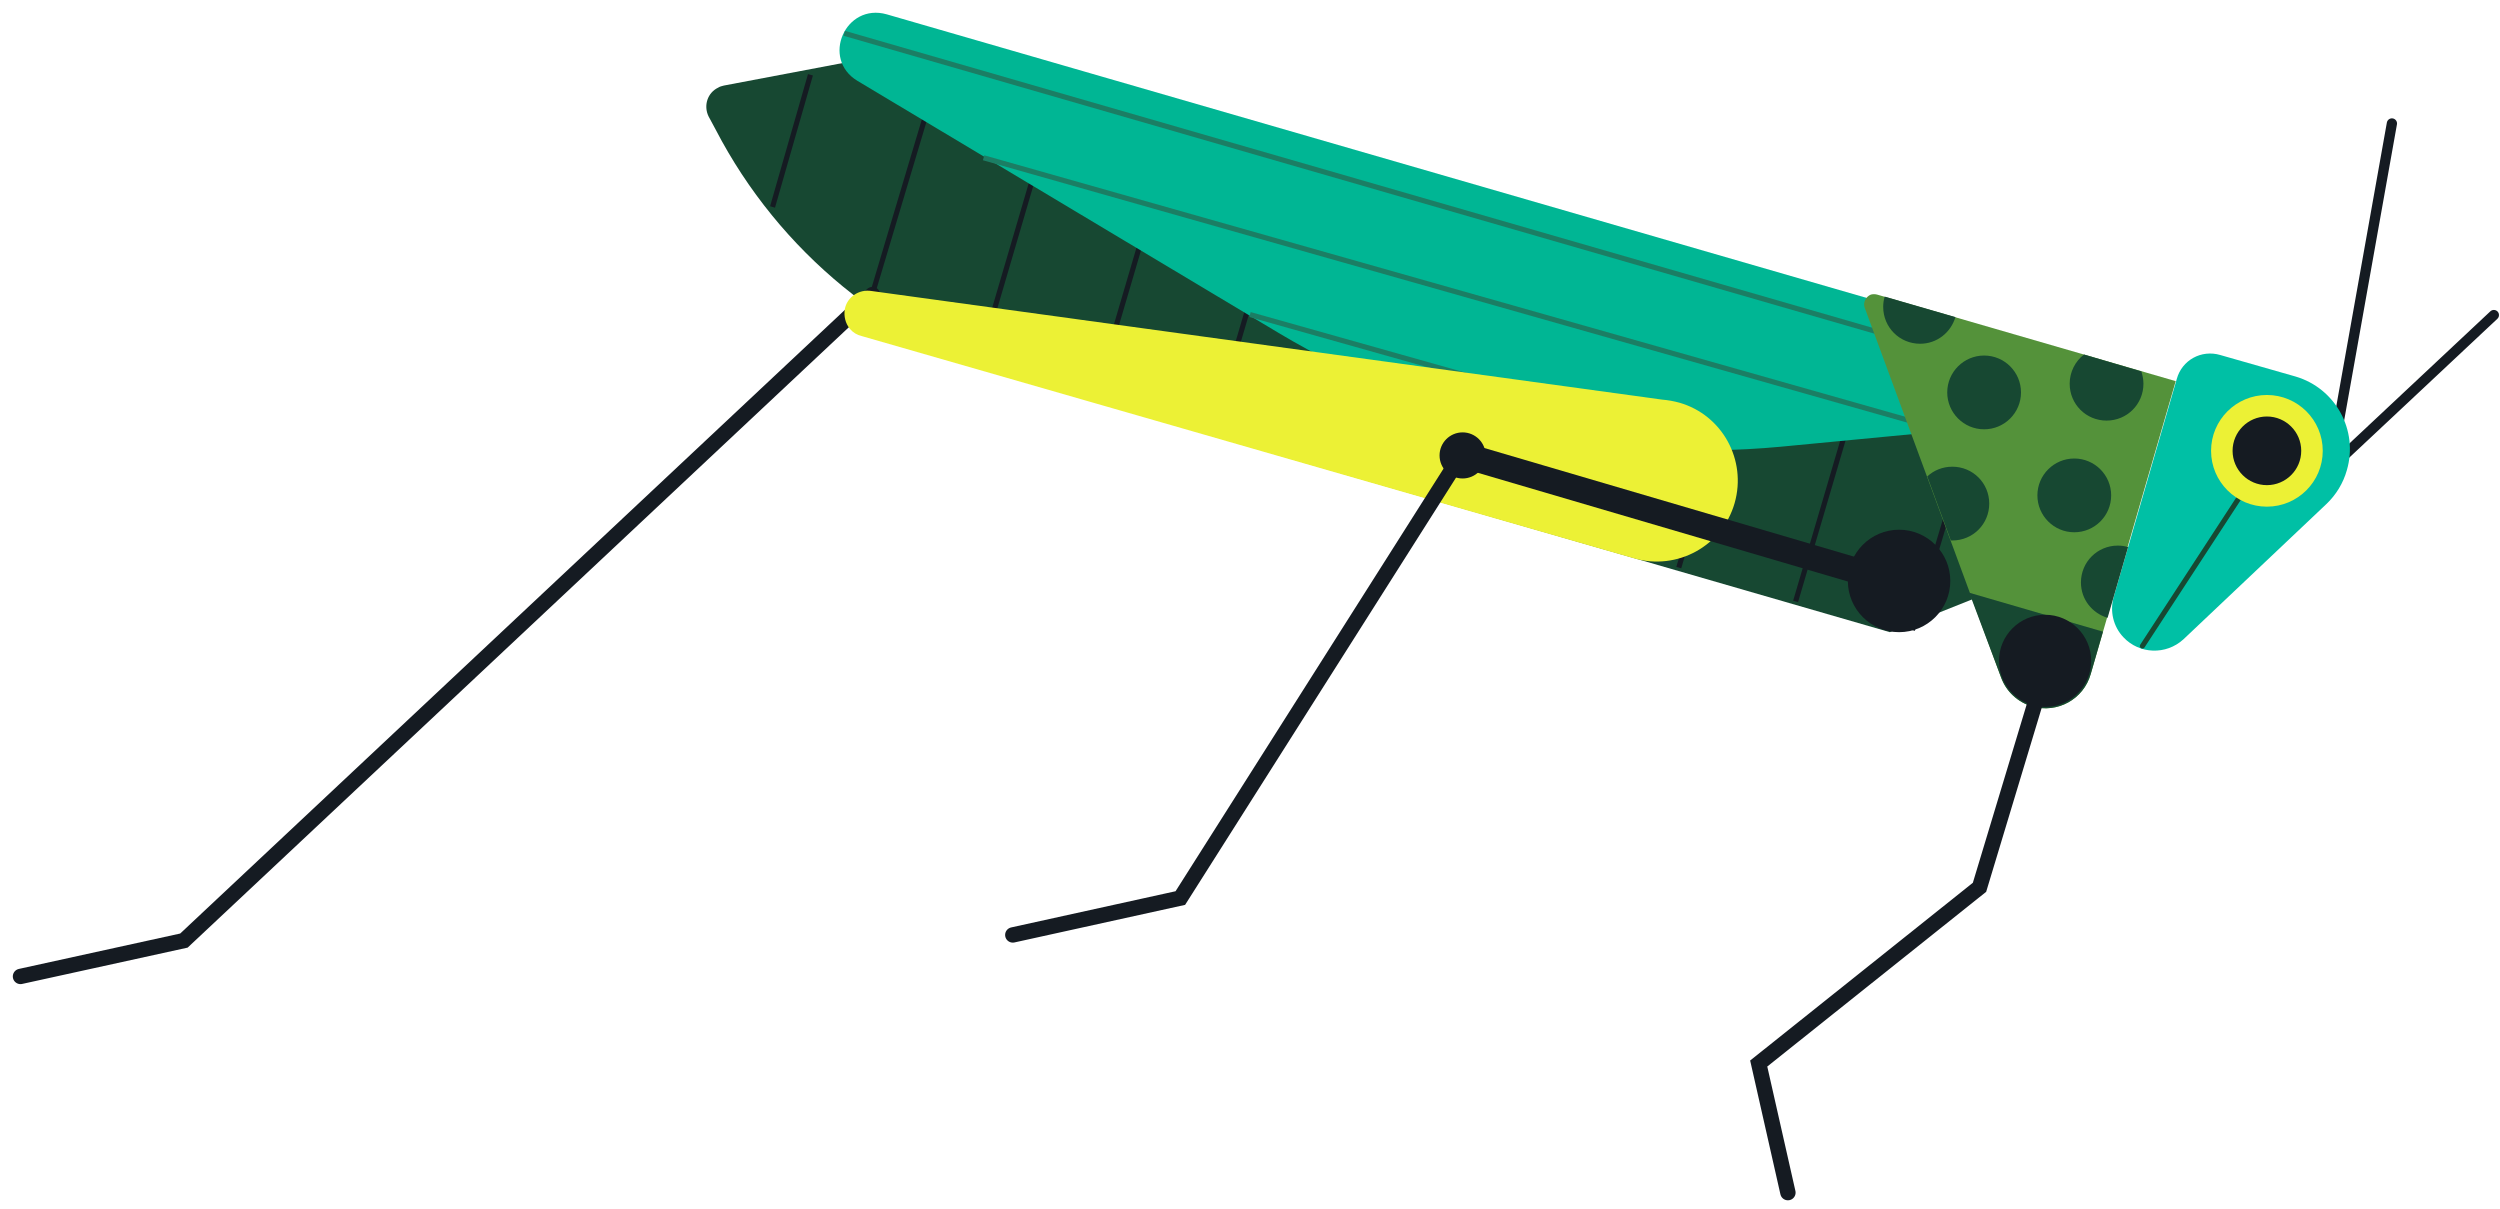 <svg version="1.1" width="244" height="118" viewBox="-1 -1 244 118" xmlns="http://www.w3.org/2000/svg" xmlns:xlink="http://www.w3.org/1999/xlink">
  <!-- Exported by Scratch - http://scratch.mit.edu/ -->
  <g id="ID0.1669118283316493" transform="matrix(1, 0, 0, 1, -0.25, -0.25)">
    <g id="Page-1">
      <g id="Grasshopper-5Grasshopper-5">
        <path id="Path" fill="#174832" stroke="none" stroke-width="1" d="M 200.150 54 L 182.700 60.950 L 98.050 36.450 C 85.150 32.700 74.300 23.850 68.100 11.900 L 67.400 10.600 C 66.900 9.550 67.300 8.300 68.350 7.800 C 68.500 7.700 68.700 7.650 68.900 7.600 L 91.850 3.250 L 205.350 36.100 L 200.150 54 Z " transform="matrix(1, 0, 0, 1, 1, 0)"/>
        <g id="Group">
          <path id="Path" fill="none" stroke="#151B22" stroke-width="0.5" d="M 119.750 29.350 L 111.400 57.250 " transform="matrix(1, 0, 0, 1, 74.5, 3.5)"/>
          <path id="Path" fill="none" stroke="#151B22" stroke-width="0.5" d="M 108.350 26.050 L 100 54.450 " transform="matrix(1, 0, 0, 1, 74.5, 3.5)"/>
          <path id="Path" fill="none" stroke="#151B22" stroke-width="0.5" d="M 96.950 22.750 L 88.600 51.150 " transform="matrix(1, 0, 0, 1, 74.5, 3.5)"/>
          <path id="Path" fill="none" stroke="#151B22" stroke-width="0.5" d="M 85.550 19.450 L 77.200 47.850 " transform="matrix(1, 0, 0, 1, 74.5, 3.5)"/>
          <path id="Path" fill="none" stroke="#151B22" stroke-width="0.5" d="M 74.150 16.150 L 65.800 44.550 " transform="matrix(1, 0, 0, 1, 74.5, 3.5)"/>
          <path id="Path" fill="none" stroke="#151B22" stroke-width="0.5" d="M 62.750 12.850 L 54.400 41.250 " transform="matrix(1, 0, 0, 1, 74.5, 3.5)"/>
          <path id="Path" fill="none" stroke="#151B22" stroke-width="0.5" d="M 51.350 9.550 L 43 37.950 " transform="matrix(1, 0, 0, 1, 74.5, 3.5)"/>
          <path id="Path" fill="none" stroke="#151B22" stroke-width="0.5" d="M 39.950 6.250 L 31.600 34.650 " transform="matrix(1, 0, 0, 1, 74.5, 3.5)"/>
          <path id="Path" fill="none" stroke="#151B22" stroke-width="0.5" d="M 28.550 2.950 L 20.200 31.400 " transform="matrix(1, 0, 0, 1, 74.5, 3.5)"/>
          <path id="Path" fill="none" stroke="#151B22" stroke-width="0.5" d="M 17.150 0.150 L 8.800 28.100 " transform="matrix(1, 0, 0, 1, 74.5, 3.5)"/>
          <path id="Path" fill="none" stroke="#151B22" stroke-width="0.5" d="M 3.850 3.050 L 0.150 15.950 " transform="matrix(1, 0, 0, 1, 74.5, 3.5)"/>
        </g>
        <g id="Group">
          <path id="Path" fill="#00B694" stroke="none" stroke-width="1" d="M 113.300 32.050 L 4.800 0.650 C 0.750 -0.500 -1.650 5 1.950 7.150 L 43.050 31.750 C 57.800 40.550 74.950 44.450 92.050 42.850 L 114 40.750 L 113.300 32.050 Z " transform="matrix(1, 0, 0, 1, 81, 0)"/>
          <g id="Path">
            <path id="ID0.9953012387268245" fill="none" stroke="#1B7E64" stroke-width="0.5" d="M 112.600 32.500 L 0.150 0 " transform="matrix(1, 0, 0, 1, 81.5, 2.5)"/>
            <path id="ID0.4037010851316154" fill="none" stroke="#1B7E64" stroke-width="0.5" d="M 106.750 38.550 L 13.750 12.150 " transform="matrix(1, 0, 0, 1, 81.5, 2.5)"/>
            <path id="ID0.04216806357726455" fill="none" stroke="#1B7E64" stroke-width="0.5" d="M 85.500 40.350 L 39.750 27.450 " transform="matrix(1, 0, 0, 1, 81.5, 2.5)"/>
          </g>
        </g>
        <g id="Group">
          <path id="Path" fill="none" stroke="#151B22" stroke-width="1" stroke-linecap="round" d="M 27.700 0.300 L 21.700 33.950 L 37.650 19 " transform="matrix(1, 0, 0, 1, 205, 11)"/>
          <path id="Path" fill="#00C0A5" stroke="none" stroke-width="1" d="M 10.950 22.900 L 18.300 25 C 22.200 26.150 24.450 30.250 23.300 34.150 C 22.950 35.400 22.250 36.550 21.300 37.450 L 7.350 50.650 C 5.650 52.200 3.050 52.100 1.500 50.450 C 0.500 49.400 0.150 47.900 0.550 46.500 L 6.700 25.250 C 7.200 23.400 9.100 22.350 10.950 22.900 C 10.950 22.850 10.950 22.850 10.950 22.900 Z " transform="matrix(1, 0, 0, 1, 205, 11)"/>
          <path id="Path" fill="none" stroke="#174832" stroke-width="0.5" stroke-linecap="round" d="M 3.350 51.300 L 14.150 34.750 " transform="matrix(1, 0, 0, 1, 205, 11)"/>
          <path id="Oval" fill="#ECF135" stroke="none" stroke-width="1" d="M 15.500 26.800 C 17.004 26.800 18.366 27.411 19.353 28.397 C 20.339 29.384 20.950 30.746 20.950 32.250 C 20.950 33.754 20.339 35.116 19.353 36.103 C 18.366 37.089 17.004 37.700 15.500 37.700 C 13.996 37.700 12.634 37.089 11.647 36.103 C 10.661 35.116 10.050 33.754 10.050 32.250 C 10.050 30.746 10.661 29.384 11.647 28.397 C 12.634 27.411 13.996 26.800 15.500 26.800 Z " transform="matrix(1, 0, 0, 1, 205, 11)"/>
          <path id="Oval" fill="#151B22" stroke="none" stroke-width="1" d="M 15.500 28.900 C 16.424 28.900 17.262 29.275 17.868 29.882 C 18.475 30.488 18.850 31.326 18.850 32.250 C 18.850 33.174 18.475 34.012 17.868 34.618 C 17.262 35.225 16.424 35.600 15.500 35.600 C 14.576 35.600 13.738 35.225 13.132 34.618 C 12.525 34.012 12.150 33.174 12.150 32.250 C 12.150 31.326 12.525 30.488 13.132 29.882 C 13.738 29.275 14.576 28.900 15.500 28.900 Z " transform="matrix(1, 0, 0, 1, 205, 11)"/>
        </g>
        <g id="Group">
          <path id="Path" fill="none" stroke="#151B22" stroke-width="1.5" stroke-linecap="round" d="M 0.250 67.050 L 16.200 63.550 L 83.400 0.500 " transform="matrix(1, 0, 0, 1, 1, 27.5)"/>
          <path id="Path" fill="#ECF135" stroke="none" stroke-width="1" d="M 160.450 10.750 L 83.300 0.150 C 82.100 -0.050 80.900 0.750 80.700 1.950 C 80.600 2.600 80.750 3.300 81.200 3.850 C 81.500 4.200 81.900 4.450 82.350 4.550 L 157.750 26.250 C 161.950 27.450 166.350 25.050 167.550 20.850 C 168.750 16.650 166.350 12.250 162.150 11.050 C 161.600 10.900 161.050 10.800 160.450 10.750 Z " transform="matrix(1, 0, 0, 1, 1, 27.5)"/>
        </g>
        <g id="Group">
          <path id="Path" fill="none" stroke="#151B22" stroke-width="1.5" stroke-linecap="round" d="M 0.100 49.500 L 16.450 45.900 L 43.400 3.400 " transform="matrix(1, 0, 0, 1, 98, 41)"/>
          <path id="Oval" fill="#151B22" stroke="none" stroke-width="1" d="M 44 0.450 C 44.621 0.450 45.183 0.702 45.591 1.109 C 45.998 1.517 46.250 2.079 46.250 2.700 C 46.250 3.321 45.998 3.883 45.591 4.291 C 45.183 4.698 44.621 4.950 44 4.950 C 43.379 4.950 42.817 4.698 42.409 4.291 C 42.002 3.883 41.750 3.321 41.750 2.700 C 41.750 2.079 42.002 1.517 42.409 1.109 C 42.817 0.702 43.379 0.450 44 0.450 Z " transform="matrix(1, 0, 0, 1, 98, 41)"/>
          <path id="Oval" fill="#151B22" stroke="none" stroke-width="1" d="M 86.600 9.950 C 87.979 9.950 89.229 10.510 90.135 11.415 C 91.040 12.321 91.600 13.571 91.600 14.950 C 91.600 16.329 91.040 17.579 90.135 18.485 C 89.229 19.390 87.979 19.950 86.600 19.950 C 85.221 19.950 83.971 19.390 83.065 18.485 C 82.160 17.579 81.600 16.329 81.600 14.950 C 81.600 13.571 82.160 12.321 83.065 11.415 C 83.971 10.510 85.221 9.950 86.600 9.950 Z " transform="matrix(1, 0, 0, 1, 98, 41)"/>
          <path id="Path" fill="none" stroke="#151B22" stroke-width="2.5" d="M 87.200 15.350 L 43.300 2.450 " transform="matrix(1, 0, 0, 1, 98, 41)"/>
        </g>
        <g id="Group">
          <path id="Path" fill="#54923A" stroke="none" stroke-width="1" d="M 1.450 0.500 L 30.600 8.950 L 22.300 37.550 C 21.600 40 19.050 41.400 16.600 40.700 C 15.200 40.300 14.050 39.250 13.550 37.850 L 0.250 1.800 C 0.050 1.300 0.350 0.700 0.850 0.500 C 1.050 0.450 1.250 0.450 1.450 0.500 Z " transform="matrix(1, 0, 0, 1, 181, 27.5)"/>
          <g id="Oval">
            <path id="ID0.03714867774397135" fill="#174832" stroke="none" stroke-width="1" d="M 3.900 0.450 C 4.893 0.450 5.793 0.853 6.445 1.505 C 7.097 2.157 7.500 3.057 7.500 4.050 C 7.500 5.043 7.097 5.943 6.445 6.595 C 5.793 7.247 4.893 7.650 3.900 7.650 C 2.907 7.650 2.007 7.247 1.355 6.595 C 0.703 5.943 0.300 5.043 0.300 4.050 C 0.300 3.057 0.703 2.157 1.355 1.505 C 2.007 0.853 2.907 0.450 3.900 0.450 Z " transform="matrix(1, 0, 0, 1, 189, 33.5)"/>
            <path id="ID0.9268649541772902" fill="#174832" stroke="none" stroke-width="1" d="M 12.700 10.500 C 13.693 10.500 14.593 10.903 15.245 11.555 C 15.897 12.207 16.300 13.107 16.300 14.100 C 16.300 15.093 15.897 15.993 15.245 16.645 C 14.593 17.297 13.693 17.700 12.700 17.700 C 11.707 17.700 10.807 17.297 10.155 16.645 C 9.503 15.993 9.100 15.093 9.100 14.100 C 9.100 13.107 9.503 12.207 10.155 11.555 C 10.807 10.903 11.707 10.500 12.700 10.500 Z " transform="matrix(1, 0, 0, 1, 189, 33.5)"/>
          </g>
          <path id="Path" fill="#174832" stroke="none" stroke-width="1" d="M 13.550 37.850 C 14.050 39.250 15.200 40.300 16.600 40.700 C 19.050 41.400 21.600 40 22.300 37.550 L 23.500 33.400 L 10.450 29.600 L 13.550 37.850 Z " transform="matrix(1, 0, 0, 1, 181, 27.5)"/>
          <path id="Path" fill="#174832" stroke="none" stroke-width="1" d="M 23.950 32.050 L 25.950 25.150 C 25.650 25.050 25.300 25 24.950 25 C 22.950 25 21.350 26.600 21.350 28.600 C 21.350 30.250 22.450 31.600 23.950 32.050 Z " transform="matrix(1, 0, 0, 1, 181, 27.5)"/>
          <path id="Path" fill="#174832" stroke="none" stroke-width="1" d="M 8.650 24.500 C 8.700 24.500 8.750 24.500 8.800 24.500 C 10.800 24.500 12.400 22.900 12.400 20.900 C 12.400 18.900 10.800 17.300 8.800 17.300 C 7.850 17.300 7 17.650 6.350 18.250 L 8.650 24.500 Z " transform="matrix(1, 0, 0, 1, 181, 27.5)"/>
          <path id="Path" fill="#174832" stroke="none" stroke-width="1" d="M 21.650 6.350 C 20.800 7 20.250 8.050 20.250 9.200 C 20.250 11.200 21.850 12.800 23.850 12.800 C 25.850 12.800 27.450 11.200 27.450 9.200 C 27.450 8.750 27.350 8.350 27.250 8 L 21.650 6.350 Z " transform="matrix(1, 0, 0, 1, 181, 27.5)"/>
          <path id="Path" fill="#174832" stroke="none" stroke-width="1" d="M 2.200 0.700 C 2.100 1 2.050 1.350 2.050 1.700 C 2.050 3.700 3.650 5.300 5.650 5.300 C 7.300 5.300 8.650 4.200 9.100 2.700 L 2.200 0.700 Z " transform="matrix(1, 0, 0, 1, 181, 27.5)"/>
        </g>
        <g id="Group">
          <path id="Path" fill="none" stroke="#151B22" stroke-width="1.5" stroke-linecap="round" d="M 3.250 56.650 L 0.400 44.050 L 21.950 26.850 L 28.500 5.150 " transform="matrix(1, 0, 0, 1, 170.5, 59)"/>
          <path id="Oval" fill="#151B22" stroke="none" stroke-width="1" d="M 28.350 0.250 C 29.592 0.250 30.717 0.754 31.531 1.569 C 32.346 2.383 32.850 3.508 32.850 4.750 C 32.850 5.992 32.346 7.117 31.531 7.931 C 30.717 8.746 29.592 9.250 28.350 9.250 C 27.108 9.250 25.983 8.746 25.169 7.931 C 24.354 7.117 23.850 5.992 23.850 4.750 C 23.850 3.508 24.354 2.383 25.169 1.569 C 25.983 0.754 27.108 0.250 28.350 0.250 Z " transform="matrix(1, 0, 0, 1, 170.5, 59)"/>
        </g>
      </g>
    </g>
  </g>
</svg>